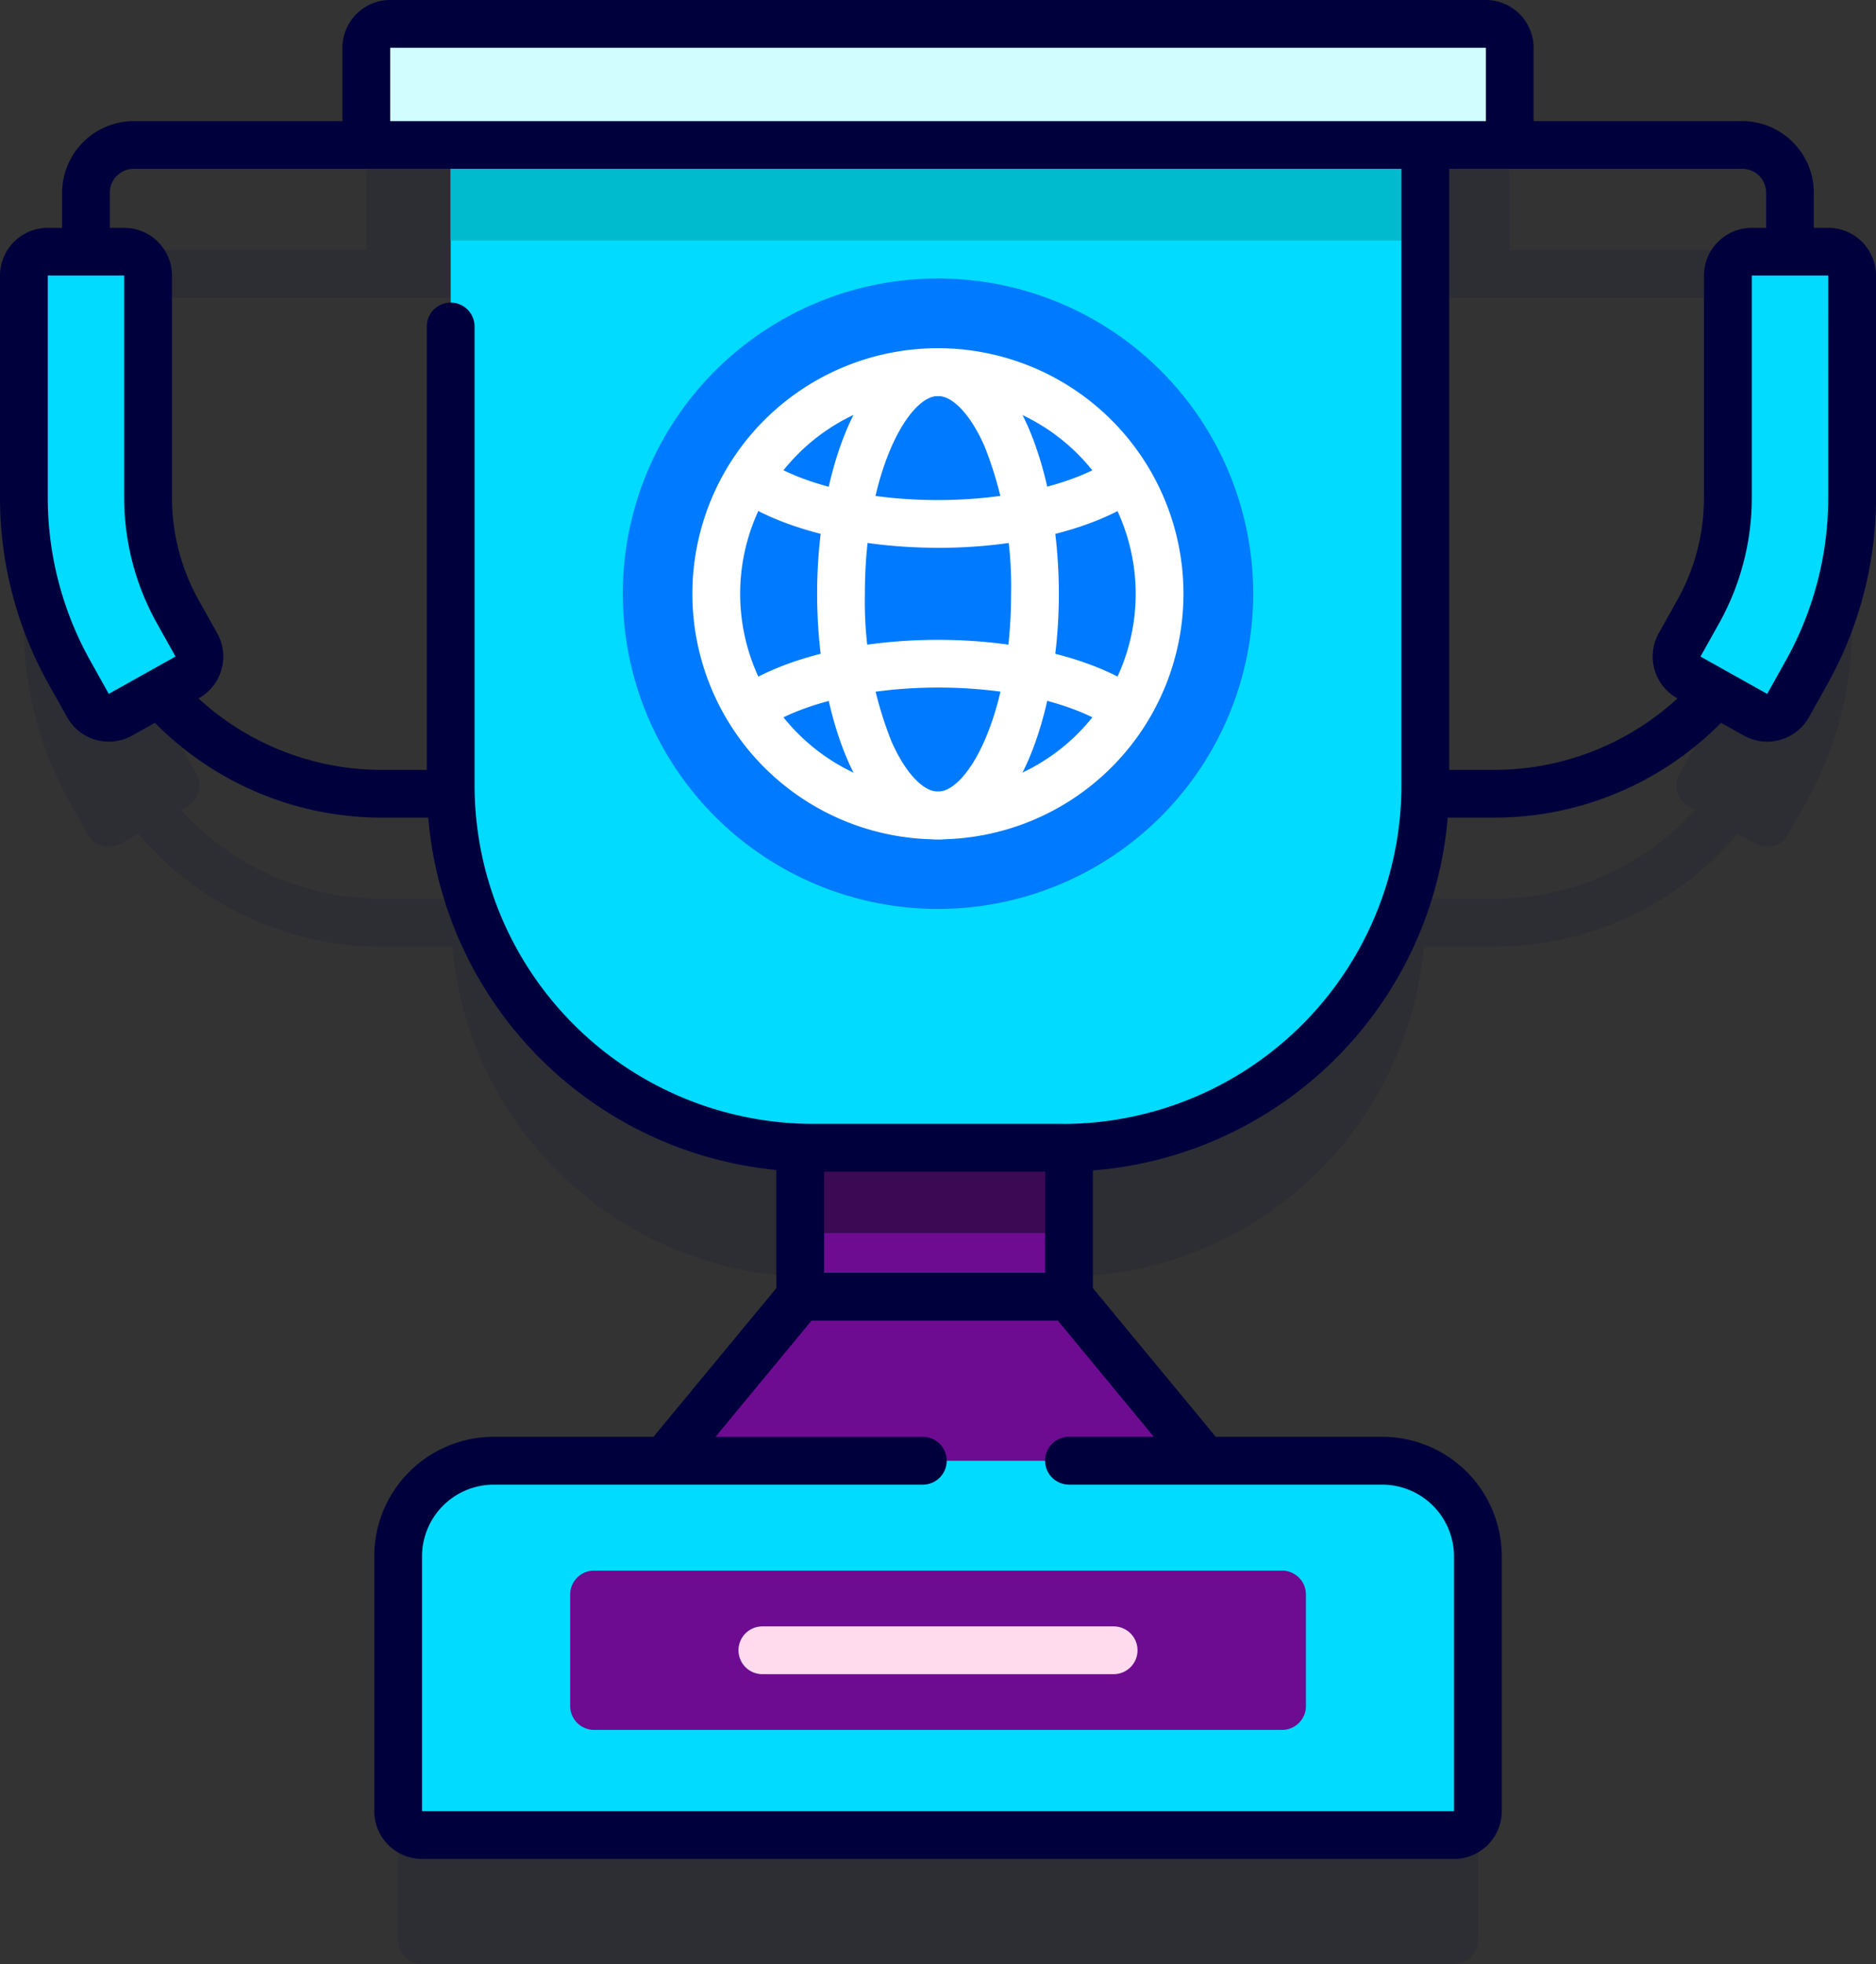 <svg xmlns="http://www.w3.org/2000/svg" xmlns:xlink="http://www.w3.org/1999/xlink" width="91.407" height="95.687" viewBox="0 0 91.407 95.687"><rect x="0" y="0" width="91.407" height="95.687" fill="#333333" stroke="none"/><defs><style>.a{fill:none;}.b{clip-path:url(#a);}.c{opacity:0.11;isolation:isolate;}.d{clip-path:url(#c);}.e{fill:#00013c;}.f{fill:#00dbff;}.g{fill:#00bbce;}.h{fill:#007aff;}.i{fill:#fff;}.j{fill:#d2fdff;}.k{fill:#6d0c91;}.l{fill:#3c0954;}.m{fill:#ffdbed;}</style><clipPath id="a"><rect class="a" width="91.407" height="95.687"/></clipPath><clipPath id="c"><rect class="a" width="89.08" height="88.238"/></clipPath></defs><g class="b"><g class="b"><g class="c" transform="translate(1.164 7.449)"><g class="d"><path class="e" d="M92.915,43.1h-.7V40.225a3.5,3.5,0,0,0-3.492-3.492H77.4V33.164A1.164,1.164,0,0,0,76.233,32H22.847a1.164,1.164,0,0,0-1.164,1.164v3.569H10.354a3.5,3.5,0,0,0-3.492,3.492V43.1h-.7A1.164,1.164,0,0,0,5,44.26V55.088a17.437,17.437,0,0,0,2.213,8.5l.909,1.625a1.164,1.164,0,0,0,1.584.447l.871-.487a15.551,15.551,0,0,0,11.867,5.5H25.8c.025,0,.048-.006.073-.007A17.652,17.652,0,0,0,42.826,86.742v7.269L36.223,102H27.891a4.656,4.656,0,0,0-4.656,4.656v12.415a1.164,1.164,0,0,0,1.164,1.164H74.681a1.164,1.164,0,0,0,1.164-1.164V106.659A4.656,4.656,0,0,0,71.189,102H62.526l-6.6-7.992V86.75A17.65,17.65,0,0,0,73.211,70.663c.025,0,.048.007.073.007h3.351A15.55,15.55,0,0,0,88.5,65.17l.871.487a1.164,1.164,0,0,0,1.584-.447l.909-1.625a17.437,17.437,0,0,0,2.213-8.5V44.26A1.164,1.164,0,0,0,92.915,43.1M25.8,68.343H22.445a13.223,13.223,0,0,1-9.794-4.333l.306-.171a1.164,1.164,0,0,0,.447-1.584l-.909-1.625a11.372,11.372,0,0,1-1.442-5.541V44.26A1.164,1.164,0,0,0,9.889,43.1h-.7V40.225a1.165,1.165,0,0,1,1.164-1.164H25.8ZM89.889,43.1h-.7a1.164,1.164,0,0,0-1.164,1.164V55.088a11.375,11.375,0,0,1-1.442,5.541l-.909,1.625a1.164,1.164,0,0,0,.447,1.584l.306.171a13.223,13.223,0,0,1-9.794,4.333H73.284V39.061H88.725a1.165,1.165,0,0,1,1.164,1.164Z" transform="translate(-5 -32)"/></g></g><path class="f" d="M124.165,71.517H111.987A17.655,17.655,0,0,1,94.332,53.862V20.329H141.82V53.862a17.655,17.655,0,0,1-17.655,17.655" transform="translate(-72.373 -15.597)"/><rect class="g" width="47.488" height="6.984" transform="translate(21.959 4.732)"/><path class="h" d="M145.719,58.3a15.357,15.357,0,1,1-15.357,15.357A15.357,15.357,0,0,1,145.719,58.3" transform="translate(-100.016 -44.732)"/><path class="i" d="M156.9,96.81a11.964,11.964,0,1,1,11.964-11.964A11.977,11.977,0,0,1,156.9,96.81m0-21.6a9.636,9.636,0,1,0,9.636,9.636,9.647,9.647,0,0,0-9.636-9.636" transform="translate(-111.2 -55.917)"/><path class="i" d="M176.922,96.81c-3.825,0-5.889-6.164-5.889-11.964s2.064-11.964,5.889-11.964,5.889,6.164,5.889,11.964-2.064,11.964-5.889,11.964m0-21.6c-1.452,0-3.562,3.754-3.562,9.636a18.455,18.455,0,0,0,1.286,7.17c.665,1.521,1.537,2.466,2.275,2.466,1.452,0,3.562-3.754,3.562-9.636a18.455,18.455,0,0,0-1.286-7.17c-.665-1.521-1.537-2.466-2.275-2.466" transform="translate(-131.219 -55.917)"/><path class="i" d="M162.982,99.945c-3.808,0-7.393-.849-9.588-2.271a1.164,1.164,0,0,1,1.265-1.954c1.834,1.187,4.945,1.9,8.322,1.9s6.588-.742,8.384-1.937a1.164,1.164,0,0,1,1.289,1.938c-2.19,1.457-5.806,2.327-9.673,2.327" transform="translate(-117.279 -73.257)"/><path class="i" d="M153.6,138.386a1.164,1.164,0,0,1-.65-2.13c2.188-1.47,5.816-2.348,9.7-2.348,3.808,0,7.393.849,9.588,2.271a1.164,1.164,0,0,1-1.265,1.954c-1.834-1.187-4.945-1.9-8.322-1.9-3.393,0-6.614.748-8.407,1.952a1.161,1.161,0,0,1-.648.2" transform="translate(-116.948 -102.736)"/><path class="j" d="M131.216,10.9H77.83a1.164,1.164,0,0,1-1.164-1.164V6.163A1.164,1.164,0,0,1,77.83,5h53.386a1.164,1.164,0,0,1,1.164,1.164V9.732a1.164,1.164,0,0,1-1.164,1.164" transform="translate(-58.819 -3.835)"/><path class="f" d="M354.772,75.226l-3.25-1.819a1.164,1.164,0,0,1-.447-1.584l.909-1.625a11.372,11.372,0,0,0,1.442-5.541V53.829a1.164,1.164,0,0,1,1.164-1.164h3.725a1.164,1.164,0,0,1,1.164,1.164V64.657a17.437,17.437,0,0,1-2.213,8.5l-.909,1.625a1.164,1.164,0,0,1-1.584.448" transform="translate(-269.235 -40.405)"/><path class="f" d="M9.706,75.227a1.164,1.164,0,0,1-1.584-.447l-.909-1.625A17.437,17.437,0,0,1,5,64.658V53.83a1.164,1.164,0,0,1,1.164-1.164H9.889a1.164,1.164,0,0,1,1.164,1.164V64.658A11.375,11.375,0,0,0,12.495,70.2l.909,1.625a1.164,1.164,0,0,1-.447,1.584Z" transform="translate(-3.836 -40.406)"/><rect class="k" width="13.096" height="7.254" transform="translate(38.99 55.921)"/><rect class="l" width="13.096" height="4.15" transform="translate(38.99 55.921)"/><path class="k" d="M165.43,279.376l-6.6-7.992h-13.1l-6.6,7.992Z" transform="translate(-106.74 -208.21)"/><path class="f" d="M134.779,323.953H84.5a1.164,1.164,0,0,1-1.164-1.164V310.374a4.656,4.656,0,0,1,4.656-4.656h43.3a4.656,4.656,0,0,1,4.656,4.656v12.415a1.164,1.164,0,0,1-1.164,1.164" transform="translate(-63.934 -234.551)"/><path class="e" d="M89.079,11.1h-.7V9.389A3.5,3.5,0,0,0,84.889,5.9H74.724V2.328A2.331,2.331,0,0,0,72.4,0H19.011a2.331,2.331,0,0,0-2.328,2.328V5.9H6.518A3.5,3.5,0,0,0,3.026,9.389V11.1h-.7A2.331,2.331,0,0,0,0,13.424V24.252a18.6,18.6,0,0,0,2.361,9.065l.909,1.625a2.329,2.329,0,0,0,3.168.895l1.111-.621a15.532,15.532,0,0,0,11.059,4.619h2.257A18.846,18.846,0,0,0,37.826,57v5.759L31.839,70H24.055a5.826,5.826,0,0,0-5.82,5.82V88.238a2.331,2.331,0,0,0,2.328,2.328H70.845a2.331,2.331,0,0,0,2.328-2.328V75.823A5.826,5.826,0,0,0,67.353,70H59.238L53.25,62.756V57.023A18.842,18.842,0,0,0,70.541,39.835H72.8a15.526,15.526,0,0,0,11.057-4.62l1.113.623a2.329,2.329,0,0,0,3.168-.895l.909-1.625a18.6,18.6,0,0,0,2.361-9.065V13.424A2.33,2.33,0,0,0,89.079,11.1ZM19.011,2.328H72.4V5.9H19.011ZM5.3,33.805,4.393,32.18a16.271,16.271,0,0,1-2.065-7.928V13.424H6.052V24.252a12.536,12.536,0,0,0,1.591,6.109l.909,1.625ZM50.922,62.011H40.154V57.085H50.922Zm1.164,10.32H67.353a3.5,3.5,0,0,1,3.492,3.492V88.238H20.563V75.822a3.5,3.5,0,0,1,3.492-3.492H44.963a1.164,1.164,0,1,0,0-2.328h-10.1l4.68-5.664h12L56.218,70H52.086a1.164,1.164,0,1,0,0,2.328m-.294-17.574H39.615A16.51,16.51,0,0,1,23.123,38.265V15.907a1.164,1.164,0,0,0-2.328,0v21.6H18.608a13.2,13.2,0,0,1-8.935-3.479l.016-.009a2.331,2.331,0,0,0,.895-3.168l-.909-1.625A10.207,10.207,0,0,1,8.38,24.252V13.424A2.331,2.331,0,0,0,6.052,11.1h-.7V9.389A1.165,1.165,0,0,1,6.518,8.225H68.284V38.266A16.51,16.51,0,0,1,51.793,54.757M72.8,37.507H70.612V8.225H84.889a1.165,1.165,0,0,1,1.164,1.164V11.1h-.7a2.331,2.331,0,0,0-2.328,2.328V24.252a10.206,10.206,0,0,1-1.294,4.973l-.909,1.625a2.331,2.331,0,0,0,.895,3.168l.015.009A13.192,13.192,0,0,1,72.8,37.507ZM89.079,24.252a16.272,16.272,0,0,1-2.065,7.928l-.908,1.626h0l-3.251-1.819.909-1.625a12.536,12.536,0,0,0,1.591-6.109V13.424h3.725Z"/><path class="k" d="M154.018,336.477H120.5a1.164,1.164,0,0,1-1.164-1.164v-5.432a1.164,1.164,0,0,1,1.164-1.164h33.521a1.164,1.164,0,0,1,1.164,1.164v5.432a1.164,1.164,0,0,1-1.164,1.164" transform="translate(-91.554 -252.197)"/><path class="m" d="M172.851,342.712H155.737a1.164,1.164,0,1,1,0-2.328h17.114a1.164,1.164,0,1,1,0,2.328" transform="translate(-118.59 -261.147)"/></g></g></svg>